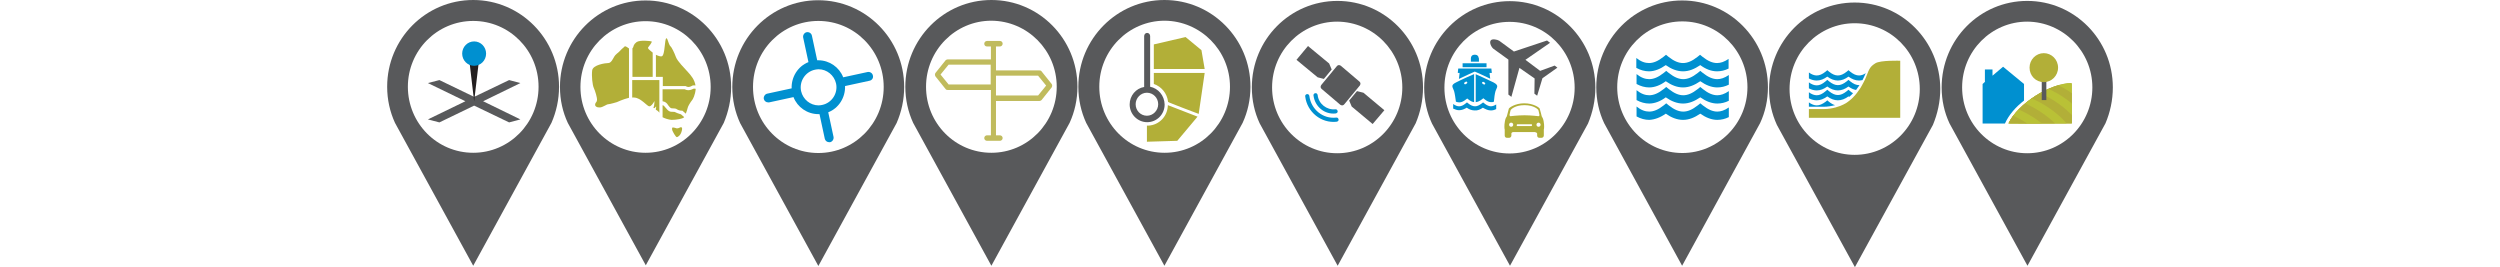 <?xml version="1.0" encoding="utf-8"?>
<!-- Generator: Adobe Illustrator 16.0.0, SVG Export Plug-In . SVG Version: 6.00 Build 0)  -->
<!DOCTYPE svg PUBLIC "-//W3C//DTD SVG 1.1//EN" "http://www.w3.org/Graphics/SVG/1.1/DTD/svg11.dtd">
<svg version="1.1" id="Layer_1" xmlns="http://www.w3.org/2000/svg" xmlns:xlink="http://www.w3.org/1999/xlink" x="0px" y="0px"
	 width="281px" height="30px" viewBox="0 0 750 116" style="enable-background:new 0 0 750 116;" xml:space="preserve">
<style type="text/css">
<![CDATA[
	.st0{clip-path:url(#SVGID_4_);fill:#0090D0;}
	.st1{clip-path:url(#SVGID_18_);fill:#0090D0;}
	.st2{clip-path:url(#SVGID_2_);fill:#B2AF38;}
	.st3{clip-path:url(#SVGID_12_);fill:#58595B;}
	.st4{clip-path:url(#SVGID_14_);fill:#B2AF38;}
	.st5{clip-path:url(#SVGID_2_);fill:#58595B;}
	.st6{clip-path:url(#SVGID_4_);fill:#B2AF38;}
	.st7{clip-path:url(#SVGID_14_);fill:#58595B;}
	.st8{clip-path:url(#SVGID_16_);fill:#B2AF38;}
	.st9{clip-path:url(#SVGID_16_);fill:#B9C136;}
	.st10{clip-path:url(#SVGID_4_);fill:#58595B;}
	.st11{clip-path:url(#SVGID_10_);fill:#0090D0;}
	.st12{clip-path:url(#SVGID_18_);fill:#B2AF38;}
	.st13{clip-path:url(#SVGID_6_);fill:#58595B;}
	.st14{clip-path:url(#SVGID_12_);fill:#0090D0;}
	.st15{clip-path:url(#SVGID_18_);fill:#58595B;}
	.st16{clip-path:url(#SVGID_8_);fill:#58595B;}
	.st17{clip-path:url(#SVGID_18_);fill:#C0BB5D;}
	.st18{clip-path:url(#SVGID_8_);fill:#231F20;}
]]>
</style>
<g>
	<defs>
		<rect id="SVGID_1_" width="750" height="116"/>
	</defs>
	<clipPath id="SVGID_2_">
		<use xlink:href="#SVGID_1_"  style="overflow:visible;"/>
	</clipPath>
	<path class="st5" d="M140.6,37.8c0,15.8-12.7,28.6-28.3,28.6C96.7,66.4,84,53.6,84,37.8C84,22,96.7,9.2,112.3,9.2
		C127.9,9.2,140.6,22,140.6,37.8 M149.5,37.8c0-20.8-16.7-37.6-37.2-37.6S75.1,17,75.1,37.8c0,5.6,1.2,10.9,3.4,15.6h0l33.9,61.9
		l33.9-61.9h0C148.3,48.6,149.5,43.4,149.5,37.8"/>
	<path class="st2" d="M106.5,42.4c0.3,0,0.6-0.1,0.9,0c2.7,0.1,5.4,3.5,6.4,3.8c1,0.3,2.4-2.3,2.4-2.3s-0.1,2.2-0.4,2.7
		c-0.3,0.5,0.5,0.5,0.6,0.2c0.2-0.2,0.4-0.7,0.5-0.4c0.1,0.3-0.3,1.2-0.1,1.3c0.2,0.1,1.1,0.6,1.5,1.3V34.8h-11.8V42.4z"/>
	<path class="st2" d="M115.3,22.8c0,0-0.1-0.1-0.1-0.1c-1.2-1-2.2-1.7-1.7-2.2c0.4-0.5,1.9-2.4,1.4-2.5c-0.5-0.2-5.1-0.7-6.5,0.3
		c-1.4,1.1-1.2,1.6-1.5,2.3c-0.1,0.2-0.2,0.3-0.3,0.4v12.4h8.8V22.8z"/>
	<path class="st2" d="M119.7,37.4h10l0.2,0.1c0,0,0.5,0.3,1.1,0.3c0.5,0,1.4-0.4,1.7-0.6l0.2-0.1l1.1,0c-0.4-2.5-2-4.4-3.3-5.8
		c-1.4-1.6-4.5-4.6-5.2-6.5c-0.7-1.9-1.9-4.4-2.4-4.7c-0.4-0.3-1-2.1-1.2-2.7c-0.2-0.6-0.7-1.6-1,0.5c-0.3,2.1-0.5,6-1.4,6.5
		c-0.6,0.3-1.7-0.1-2.7-0.6v9.6h3V37.4z"/>
	<path class="st2" d="M103.2,20.2c-0.5,0.4-2.4,2.2-2.5,2.4c-0.2,0.2-1.6,1.2-2,2c-0.5,0.8-1.3,2.8-2.6,2.8c-1.3,0-6.7,0.8-7,3.2
		c-0.3,2.4,0.1,6.3,0.7,7.6c0.6,1.3,1.5,4.2,1.4,5.3c-0.1,1.1-0.7,0.9-0.8,1.8c-0.2,0.9,0.8,1.5,2.1,1.4s2.9-1.4,3.6-1.4
		c0.7,0,3.7-0.9,3.7-0.9s2.8-1.3,5.3-1.9V21c0,0,0,0-0.1,0C104.4,20.6,103.6,19.9,103.2,20.2"/>
	<path class="st2" d="M133.3,38.5c-0.4,0.2-1.5,0.7-2.3,0.7c-0.7,0-1.4-0.2-1.7-0.4h-9.6v5.2c0.5,0.1,1.2,0.3,1.7,0.8
		c0.2,0.2,0.5,0.5,0.7,0.9c0.4,0.5,0.9,1.2,1.3,1.3c0.2,0.1,0.5,0.1,0.8,0.1c0.6,0,1.3,0,1.9,0.5c0.8,0.5,1.9,0.5,1.9,0.5h0.3
		l1.5,1.3c0.4-1,0.7-2.1,0.8-2.5c0.1-0.7,1.3-2.6,1.8-3.2c0.5-0.5,1.5-2.5,1.7-5.1L133.3,38.5z"/>
	<path class="st2" d="M127.5,55.3c-0.4,0.1-0.8,0.5-1.6,0.5c0,0-1.2-0.4-1.7-0.4c-0.5,0-0.4,0.6-0.3,1.2c0.2,0.6,1.5,3,2,3
		c0.5,0,1.7-0.9,2.1-2.6C128.5,55.4,127.9,55.2,127.5,55.3"/>
	<path class="st2" d="M125.3,48.8c-0.3-0.2-0.6-0.2-1.1-0.2c-0.4,0-0.7,0-1.2-0.1c-0.8-0.2-1.5-1.1-2.1-1.8
		c-0.2-0.3-0.4-0.5-0.6-0.7c-0.1-0.1-0.4-0.2-0.6-0.3v5.2h-0.1c1.1,0.6,2.7,1.1,4,1.2c2.2,0,4.9-0.5,5.4-1.1c0,0,0-0.1,0.1-0.1
		l-1.4-1.2C127.3,49.5,126.2,49.3,125.3,48.8"/>
</g>
<g>
	<defs>
		<rect id="SVGID_3_" x="600.6" y="1.1" width="74.4" height="114.9"/>
	</defs>
	<clipPath id="SVGID_4_">
		<use xlink:href="#SVGID_3_"  style="overflow:visible;"/>
	</clipPath>
	<path class="st10" d="M666.1,38.7c0,15.8-12.7,28.6-28.3,28.6c-15.6,0-28.3-12.8-28.3-28.6c0-15.8,12.7-28.6,28.3-28.6
		C653.5,10.1,666.1,22.9,666.1,38.7 M675,38.7c0-20.8-16.7-37.6-37.2-37.6s-37.2,16.8-37.2,37.6c0,5.6,1.2,10.8,3.4,15.6h0
		l33.9,61.8l33.9-61.8h0C673.8,49.5,675,44.2,675,38.7"/>
	<path class="st0" d="M621.3,45.8c-1,0-2.2-0.4-3.4-1.3v1.9h6.3c1.9,0,3.5-0.3,5.1-0.7c-0.8-0.2-1.7-0.7-2.7-1.5l-0.7-0.6l-0.7,0.6
		C623.7,45.3,622.5,45.8,621.3,45.8 M621.3,41.4c-1,0-2.2-0.4-3.4-1.3v2.6c1.1,0.6,2.3,0.9,3.4,0.9c1.6,0,3.1-0.6,4.6-1.7
		c1.5,1.1,3,1.7,4.6,1.7c1.6,0,3.1-0.6,4.6-1.7c0.1,0.1,0.2,0.1,0.3,0.2c0.6-0.5,1.2-1,1.7-1.6c-0.4-0.2-0.9-0.5-1.3-0.9l-0.7-0.6
		l-0.7,0.6c-1.5,1.2-2.7,1.7-3.9,1.7c-1.2,0-2.4-0.5-3.9-1.7l-0.7-0.6l-0.7,0.6C623.7,40.9,622.5,41.4,621.3,41.4 M621.3,37.1
		c-1,0-2.2-0.4-3.4-1.3v2.6c1.1,0.6,2.3,0.9,3.4,0.9c1.6,0,3.1-0.6,4.6-1.7c1.5,1.1,3,1.7,4.6,1.7c1.6,0,3.1-0.6,4.6-1.7
		c1.1,0.8,2.1,1.3,3.3,1.5c0.5-0.7,1-1.4,1.5-2.1c-0.1,0-0.1,0-0.2,0c-1.2,0-2.4-0.5-3.9-1.7l-0.7-0.6l-0.7,0.6
		c-1.5,1.2-2.7,1.7-3.9,1.7c-1.2,0-2.4-0.5-3.9-1.7l-0.7-0.6l-0.7,0.6C623.7,36.6,622.5,37.1,621.3,37.1 M642.6,31.8
		c-1,0.7-2,1-2.9,1c-1.2,0-2.4-0.5-3.9-1.7l-0.7-0.6l-0.7,0.6c-1.5,1.2-2.7,1.7-3.9,1.7c-1.2,0-2.4-0.5-3.9-1.7l-0.7-0.6l-0.7,0.6
		c-1.5,1.2-2.7,1.7-3.9,1.7c-1,0-2.2-0.4-3.4-1.3v2.6c1.1,0.6,2.3,0.9,3.4,0.9c1.6,0,3.1-0.6,4.6-1.7c1.5,1.1,3,1.7,4.6,1.7
		c1.6,0,3.1-0.6,4.6-1.7c1.5,1.1,3,1.7,4.6,1.7h0c0.5,0,1-0.1,1.5-0.2C641.7,33.8,642.2,32.8,642.6,31.8"/>
	<path class="st6" d="M646.8,27.5c-2.2,1.4-2.6,2.2-3.9,5.6c-0.4,1-0.8,2-1.4,3c-0.4,0.8-0.8,1.5-1.3,2.3c-0.5,0.7-1,1.4-1.5,2.1
		c-0.4,0.5-0.8,1-1.3,1.5c-0.5,0.6-1.1,1.1-1.7,1.6c-1.7,1.5-3.8,2.4-6.2,3.1c-1.5,0.4-3.2,0.7-5.1,0.7h-6.5v1v2.8h39.7V26.4
		C657.6,26.4,649,26.1,646.8,27.5"/>
</g>
<g>
	<defs>
		<rect id="SVGID_5_" width="74.7" height="115.5"/>
	</defs>
	<clipPath id="SVGID_6_">
		<use xlink:href="#SVGID_5_"  style="overflow:visible;"/>
	</clipPath>
	<path class="st13" d="M65.8,37.7c0,15.8-12.7,28.7-28.4,28.7C21.7,66.4,9,53.6,9,37.7C9,21.9,21.7,9.1,37.4,9.1
		C53.1,9.1,65.8,21.9,65.8,37.7 M74.7,37.7C74.7,16.9,58,0,37.4,0C16.7,0,0,16.9,0,37.7c0,5.6,1.2,10.9,3.4,15.7h0l34,62.1l34-62.1
		h0C73.5,48.6,74.7,43.3,74.7,37.7"/>
</g>
<g>
	<defs>
		<rect id="SVGID_7_" width="750" height="116"/>
	</defs>
	<clipPath id="SVGID_8_">
		<use xlink:href="#SVGID_7_"  style="overflow:visible;"/>
	</clipPath>
	<polygon class="st16" points="41.7,44 57.9,36.1 53,34.8 37.8,42.1 22.7,34.8 17.7,36.1 34,44 17.7,51.9 22.7,53.2 37.8,45.9 
		53,53.2 57.9,51.9 	"/>
	<polygon class="st18" points="39.8,27.1 37.8,44.1 35.8,27.1 	"/>
</g>
<g>
	<defs>
		<rect id="SVGID_9_" width="74.7" height="115.5"/>
	</defs>
	<clipPath id="SVGID_10_">
		<use xlink:href="#SVGID_9_"  style="overflow:visible;"/>
	</clipPath>
	<path class="st11" d="M37.8,28.6c2.9,0,5.2-2.4,5.2-5.3c0-2.9-2.3-5.3-5.2-5.3s-5.2,2.4-5.2,5.3C32.6,26.2,34.9,28.6,37.8,28.6"/>
</g>
<g>
	<defs>
		<rect id="SVGID_11_" x="375.7" y="0.4" width="74.5" height="115.1"/>
	</defs>
	<clipPath id="SVGID_12_">
		<use xlink:href="#SVGID_11_"  style="overflow:visible;"/>
	</clipPath>
	<path class="st3" d="M441.2,38c0,15.8-12.7,28.6-28.3,28.6c-15.6,0-28.3-12.8-28.3-28.6c0-15.8,12.7-28.6,28.3-28.6
		C428.6,9.5,441.2,22.3,441.2,38 M450.2,38c0-20.8-16.7-37.6-37.2-37.6c-20.6,0-37.2,16.8-37.2,37.6c0,5.6,1.2,10.9,3.4,15.6h0
		l33.9,61.9l33.9-61.9h0C449,48.9,450.2,43.6,450.2,38"/>
	<path class="st3" d="M407.1,34.3l3.4-4.1l-1.1-2.6l-9.2-7.6l-5,6l9.2,7.6L407.1,34.3z M422.7,37.2c0,0,0.8-1-0.2-1.8l-8-6.8
		c0,0-1-0.8-1.8,0.2l-6.7,8.1c0,0-0.8,1,0.2,1.8l8,6.8c0,0,1,0.8,1.8-0.2L422.7,37.2z M433.4,47.9l-9.1-7.6l-2.8-0.7l-3.4,4.1
		l1.1,2.6l9.1,7.6L433.4,47.9z"/>
	<path class="st14" d="M413.1,48.3c-0.1-0.5-0.5-0.9-1-0.8c-3.8,0.4-7.3-2.4-7.7-6.2c-0.1-0.5-0.5-0.9-1-0.8c-0.2,0-0.3,0.1-0.5,0.2
		c-0.2,0.2-0.4,0.5-0.3,0.8c0.6,4.9,4.9,8.4,9.7,7.8C412.8,49.2,413.2,48.8,413.1,48.3 M413.5,51.9c-0.1-0.5-0.5-0.9-1-0.8
		c-5.8,0.7-11-3.6-11.7-9.4c-0.1-0.5-0.5-0.9-1-0.8c-0.2,0-0.3,0.1-0.5,0.2c-0.2,0.2-0.4,0.5-0.3,0.8c0.8,6.8,7,11.8,13.7,11
		C413.2,52.8,413.6,52.4,413.5,51.9"/>
</g>
<g>
	<defs>
		<rect id="SVGID_13_" width="750" height="116"/>
	</defs>
	<clipPath id="SVGID_14_">
		<use xlink:href="#SVGID_13_"  style="overflow:visible;"/>
	</clipPath>
	<path class="st7" d="M741.1,38c0,15.8-12.7,28.6-28.3,28.6c-15.6,0-28.3-12.8-28.3-28.6c0-15.8,12.7-28.6,28.3-28.6
		C728.4,9.5,741.1,22.3,741.1,38 M750,38c0-20.8-16.7-37.6-37.2-37.6c-20.6,0-37.2,16.8-37.2,37.6c0,5.6,1.2,10.9,3.4,15.6h0
		l33.9,61.9l33.9-61.9h0C748.8,48.9,750,43.6,750,38"/>
	<path class="st4" d="M732.1,36.1L732.1,36.1c-9.4,0-23.3,8.9-27.5,17.5h27.5V36.1z"/>
</g>
<g>
	<defs>
		<path id="SVGID_15_" d="M704.7,53.6h27.5V36.1c0,0,0,0,0,0C722.8,36.1,708.8,45,704.7,53.6"/>
	</defs>
	<clipPath id="SVGID_16_">
		<use xlink:href="#SVGID_15_"  style="overflow:visible;"/>
	</clipPath>
	<path class="st9" d="M717.5,31.5L717.5,31.5c9.4,0,23.3,8.9,27.5,17.5h-27.5V31.5z"/>
	<path class="st8" d="M714.7,33.8L714.7,33.8c9.4,0,23.3,8.9,27.5,17.5h-27.5V33.8z"/>
	<path class="st9" d="M711.9,36.1L711.9,36.1c9.3,0,23.3,8.9,27.5,17.5h-27.5V36.1z"/>
	<path class="st8" d="M708.9,38.3L708.9,38.3c9.3,0,23.3,8.9,27.5,17.5h-27.5V38.3z"/>
	<path class="st9" d="M705.4,40.6L705.4,40.6c9.3,0,23.3,8.9,27.5,17.5h-27.5V40.6z"/>
	<path class="st8" d="M702.3,42.7L702.3,42.7c9.4,0,23.3,8.9,27.5,17.5h-27.5V42.7z"/>
	<path class="st9" d="M699.5,45.3L699.5,45.3c9.3,0,23.3,8.9,27.5,17.5h-27.5V45.3z"/>
	<path class="st8" d="M696.4,47.7L696.4,47.7c9.4,0,23.3,8.9,27.5,17.5h-27.5V47.7z"/>
</g>
<g>
	<defs>
		<rect id="SVGID_17_" width="750" height="116"/>
	</defs>
	<clipPath id="SVGID_18_">
		<use xlink:href="#SVGID_17_"  style="overflow:visible;"/>
	</clipPath>
	<rect x="719.1" y="34.9" class="st15" width="2" height="8.6"/>
	<path class="st12" d="M720,35.7c3.4,0,6.2-2.8,6.2-6.3s-2.8-6.3-6.2-6.3c-3.4,0-6.2,2.8-6.2,6.3S716.5,35.7,720,35.7"/>
	<path class="st1" d="M711.4,43.7v-7.2l-9.1-7.5l-4.6,3.9v-2.7h-3.3v5.3h0.1l-1.1,1v17.2h9.7C704.8,49.9,707.8,46.5,711.4,43.7"/>
	<path class="st15" d="M366.3,37.7c0,15.8-12.7,28.7-28.4,28.7c-15.7,0-28.4-12.8-28.4-28.7c0-15.8,12.7-28.7,28.4-28.7
		C353.5,9.1,366.3,21.9,366.3,37.7 M375.2,37.7c0-20.8-16.7-37.7-37.4-37.7c-20.6,0-37.4,16.9-37.4,37.7c0,5.6,1.2,10.9,3.4,15.7h0
		l34,62.1l34-62.1h0C374,48.6,375.2,43.3,375.2,37.7"/>
	<path class="st15" d="M331.6,37.7V15.7c0-0.8-0.6-1.4-1.3-1.4c-0.7,0-1.3,0.6-1.3,1.4v22.1c-3.6,0.6-6.3,3.8-6.3,7.6
		c0,4.2,3.4,7.7,7.6,7.7c4.2,0,7.6-3.4,7.6-7.7C337.8,41.5,335.1,38.4,331.6,37.7 M330.2,50.3c-2.7,0-4.9-2.2-4.9-5
		c0-2.7,2.2-5,4.9-5c2.7,0,4.9,2.2,4.9,5C335.1,48,332.9,50.3,330.2,50.3"/>
	<path class="st12" d="M339.4,44.3c0,0.2,13.3,5.2,13.3,5.2l2.6-17.8h-22.1v4.8C336.5,37.6,339,40.6,339.4,44.3 M330.9,54.6
		c-0.4,0-0.7,0-0.7,0v7l13.2-0.4l8.8-10.5l-12.9-5C339.2,50.5,335.6,54.3,330.9,54.6 M333.2,30h22.1l-1.4-8.2l-6.9-5.7l-13.8,3.2V30
		z"/>
	<path class="st15" d="M291,37.7c0,15.8-12.7,28.7-28.4,28.7c-15.7,0-28.4-12.8-28.4-28.7c0-15.8,12.7-28.7,28.4-28.7
		C278.3,9.1,291,21.9,291,37.7 M300,37.7C300,16.9,283.3,0,262.6,0c-20.6,0-37.4,16.9-37.4,37.7c0,5.6,1.2,10.9,3.4,15.7h0l34,62.1
		l34-62.1h0C298.8,48.6,300,43.3,300,37.7"/>
	<path class="st17" d="M288.8,36.5l-4.4-5.5c-0.2-0.3-0.5-0.4-0.9-0.4h-18.9v-3.7c0,0,0,0,0,0v-6.7h1.7c0.6,0,1.2-0.5,1.2-1.2
		s-0.5-1.2-1.2-1.2h-5.6c-0.6,0-1.2,0.5-1.2,1.2s0.5,1.2,1.2,1.2h1.7v5.6h-18.8c-0.3,0-0.7,0.2-0.9,0.4l-4.4,5.5
		c-0.3,0.4-0.3,1,0,1.5l4.4,5.5c0.2,0.3,0.5,0.4,0.9,0.4h18.8v19.7h-1.7c-0.6,0-1.2,0.5-1.2,1.2c0,0.6,0.5,1.2,1.2,1.2h5.6
		c0.6,0,1.2-0.5,1.2-1.2c0-0.6-0.5-1.2-1.2-1.2h-1.7V43.9h18.9c0.3,0,0.7-0.2,0.9-0.4l4.4-5.5C289.1,37.5,289.1,36.9,288.8,36.5
		 M244,36.7l-3.5-4.3l3.5-4.3h18.3v8.6H244z M282.9,41.5h-18.3v-8.6h18.3l3.5,4.3L282.9,41.5z"/>
	<path class="st15" d="M215.8,37.8c0,15.8-12.7,28.7-28.4,28.7c-15.7,0-28.4-12.8-28.4-28.7s12.7-28.7,28.4-28.7
		C203.1,9.1,215.8,21.9,215.8,37.8 M224.7,37.8c0-20.8-16.7-37.7-37.4-37.7c-20.6,0-37.3,16.9-37.3,37.7c0,5.6,1.2,10.9,3.4,15.7h0
		l34,62.1l34-62.1h0C223.5,48.7,224.7,43.4,224.7,37.8"/>
	<path class="st1" d="M211.1,32.8c-0.2-1-1.2-1.7-2.3-1.5l-10.6,2.3c-1.7-4.4-6-7.4-10.8-7.4c-0.2,0-0.4,0-0.5,0l-2.3-10.7
		c-0.2-1-1.2-1.7-2.3-1.5c-1,0.2-1.7,1.3-1.5,2.3l2.3,10.7c-4.6,1.8-7.5,6.5-7.3,11.4l-10.6,2.3c-1,0.2-1.7,1.3-1.5,2.3
		c0.2,0.9,1,1.5,1.9,1.5c0.1,0,0.3,0,0.4,0l10.6-2.3c1.7,4.4,6,7.4,10.8,7.4c0.2,0,0.4,0,0.5,0l2.3,10.7c0.2,0.9,1,1.5,1.9,1.5
		c0.1,0,0.3,0,0.4,0c1-0.2,1.7-1.3,1.5-2.3l-2.3-10.7c4.6-1.8,7.5-6.5,7.3-11.4l10.6-2.3C210.7,34.9,211.4,33.9,211.1,32.8
		 M189.1,45.6c-0.5,0.1-1.1,0.2-1.6,0.2c-3.6,0-6.8-2.6-7.6-6.2c-0.9-4.2,1.8-8.4,6-9.3c0.5-0.1,1.1-0.2,1.6-0.2
		c3.6,0,6.8,2.6,7.6,6.2C196,40.5,193.3,44.7,189.1,45.6"/>
	<path class="st15" d="M591.2,37.9c0,15.8-12.7,28.6-28.3,28.6c-15.6,0-28.3-12.8-28.3-28.6s12.7-28.6,28.3-28.6
		C578.5,9.3,591.2,22.1,591.2,37.9 M600.1,37.9c0-20.8-16.7-37.7-37.3-37.7c-20.6,0-37.3,16.9-37.3,37.7c0,5.6,1.2,10.9,3.4,15.6h0
		l33.9,62l33.9-62h0C598.9,48.8,600.1,43.5,600.1,37.9"/>
	<path class="st1" d="M555.7,49.4c2.4,1.7,4.9,2.7,7.5,2.7c2.6,0,5-1,7.5-2.7c2.4,1.7,4.9,2.7,7.4,2.7h0c1.7,0,3.4-0.4,5-1.2v-4.2
		c-1.9,1.3-3.5,1.8-5,1.8c-1.9,0-3.9-0.8-6.3-2.7l-1.1-0.9l-1.1,0.9c-2.4,1.9-4.4,2.7-6.3,2.7c-1.9,0-3.9-0.8-6.3-2.7l-1.1-0.9
		l-1.1,0.9c-2.4,1.9-4.4,2.7-6.3,2.7c-1.7,0-3.5-0.6-5.5-2.2v4.3c1.8,1,3.7,1.5,5.5,1.5C550.8,52,553.3,51.1,555.7,49.4 M555.7,42.3
		c2.4,1.7,4.9,2.7,7.5,2.7c2.6,0,5-1,7.5-2.7c2.4,1.7,4.9,2.7,7.4,2.7h0c1.7,0,3.4-0.4,5-1.2v-4.2c-1.9,1.3-3.5,1.8-5,1.8
		c-1.9,0-3.9-0.8-6.3-2.7l-1.1-0.9l-1.1,0.9c-2.4,1.9-4.4,2.7-6.3,2.7c-1.9,0-3.9-0.8-6.3-2.7l-1.1-0.9l-1.1,0.9
		c-2.4,1.9-4.4,2.7-6.3,2.7c-1.7,0-3.5-0.6-5.5-2.2v4.3c1.8,1,3.7,1.5,5.5,1.5C550.8,45,553.3,44.1,555.7,42.3 M555.7,28.3
		c2.4,1.7,4.9,2.7,7.5,2.7c2.6,0,5-1,7.5-2.7C573,30,575.4,31,578,31h0c1.7,0,3.4-0.4,5-1.2v-4.2c-1.9,1.3-3.5,1.8-5,1.8
		c-1.9,0-3.9-0.8-6.3-2.7l-1.1-0.9l-1.1,0.9c-2.4,1.9-4.4,2.7-6.3,2.7c-1.9,0-3.9-0.8-6.3-2.7l-1.1-0.9l-1.1,0.9
		c-2.4,1.9-4.4,2.7-6.3,2.7c-1.7,0-3.5-0.6-5.5-2.2v4.3c1.8,1,3.7,1.5,5.5,1.5C550.8,31,553.3,30,555.7,28.3 M555.7,35.3
		c2.4,1.7,4.9,2.7,7.5,2.7c2.6,0,5-1,7.5-2.7c2.4,1.7,4.9,2.7,7.4,2.7h0c1.7,0,3.4-0.4,5-1.2v-4.2c-1.9,1.3-3.5,1.8-5,1.8
		c-1.9,0-3.9-0.8-6.3-2.7l-1.1-0.9l-1.1,0.9c-2.4,1.9-4.4,2.7-6.3,2.7c-1.9,0-3.9-0.8-6.3-2.7l-1.1-0.9l-1.1,0.9
		c-2.4,1.9-4.4,2.7-6.3,2.7c-1.7,0-3.5-0.6-5.5-2.2v4.3c1.8,1,3.7,1.5,5.5,1.5C550.8,38,553.3,37.1,555.7,35.3"/>
	<path class="st15" d="M516.1,38.1c0,15.8-12.7,28.6-28.3,28.6c-15.6,0-28.3-12.8-28.3-28.6c0-15.8,12.7-28.6,28.3-28.6
		C503.5,9.5,516.1,22.3,516.1,38.1 M525.1,38.1c0-20.8-16.7-37.6-37.2-37.6c-20.5,0-37.2,16.8-37.2,37.6c0,5.6,1.2,10.9,3.4,15.6h0
		l33.9,61.8l33.9-61.8h0C523.9,48.9,525.1,43.7,525.1,38.1"/>
	<path class="st15" d="M483.3,17.7l6.4,4.7l14.4-4.8l1.3,1L494.7,26l6.4,4.8l6.3-2.3l1.2,0.9l-6.5,4.6l-2.3,7.6l-1.2-0.9l0.1-6.6
		l-6.6-4.6l-3.5,12.6l-1.3-1l0-15.2l-6.5-4.7c-0.8-0.6-1.9-2.6-1.2-3.6C480.2,16.7,482.5,17.2,483.3,17.7"/>
	<path class="st12" d="M491.2,54.8c-0.2,0-0.3-0.2-0.3-0.4c0-0.2,0.2-0.4,0.3-0.4h6.1c0.2,0,0.3,0.2,0.3,0.4c0,0.2-0.2,0.4-0.3,0.4
		H491.2z M494.3,50.1c-2.9,0-6.1,0.4-6.1,0.4h0c-0.3,0-0.4-0.4-0.4-0.6c0.3-1.7,0.5-2,0.5-2.1c0.1-0.2,1.8-2.1,6-2.1s5.9,1.9,6,2.1
		c0,0.1,0.2,0.4,0.5,2.1c0,0.2,0,0.6-0.4,0.6h0C500.4,50.5,497.2,50.1,494.3,50.1 M500.4,55.1c-0.5,0-0.9-0.4-0.9-0.9
		c0-0.5,0.4-0.9,0.9-0.9c0.5,0,0.9,0.4,0.9,0.9C501.3,54.7,500.9,55.1,500.4,55.1 M499,57.5c0.5,0,0.8,0.4,0.8,0.6v0.8
		c0,0.6,0.4,1,1,1h0.9c0.6,0,1-0.5,1-1v-2.6c0.1-0.2,0.3-1.6-0.1-3.7c-0.2-1.2-0.7-1.8-0.8-2c0,0-0.7-2.9-0.9-3.4
		c-0.1-0.4-2.7-2.3-6.7-2.3c-4,0-6.5,1.9-6.7,2.3c-0.1,0.4-0.9,3.4-0.9,3.4c-0.1,0.1-0.6,0.8-0.8,2c-0.4,2.1-0.2,3.6-0.1,3.7v2.6
		c0,0.6,0.4,1,1,1h0.9c0.6,0,1-0.5,1-1V58c0-0.2,0.3-0.6,0.8-0.6H499z M488.5,55.1c-0.5,0-0.9-0.4-0.9-0.9c0-0.5,0.4-0.9,0.9-0.9
		s0.9,0.4,0.9,0.9C489.4,54.7,489,55.1,488.5,55.1"/>
	<path class="st1" d="M465.9,47.9c-0.9,0-1.7-0.3-2.6-0.7v-2c1,0.7,1.8,1,2.6,1c0.9,0,1.8-0.4,2.9-1.3l0.5-0.4l0.5,0.4
		c1.1,0.9,2.1,1.3,3,1.3c0.9,0,1.8-0.4,3-1.3l0.5-0.4l0.5,0.4c1.1,0.9,2.1,1.3,2.9,1.3c0.7,0,1.5-0.3,2.3-0.8v2
		c-0.8,0.4-1.5,0.6-2.3,0.6h0c-1.2,0-2.3-0.5-3.5-1.2c-1.1,0.8-2.3,1.3-3.5,1.2c-1.2,0-2.4-0.4-3.5-1.2
		C468.2,47.4,467.1,47.9,465.9,47.9 M468.1,36.4c0.1,0.2,0.4,0.3,0.6,0.2l0.5-0.3c0.2-0.1,0.3-0.4,0.2-0.6c-0.1-0.2-0.4-0.3-0.6-0.2
		l-0.5,0.3C468.1,35.9,468,36.2,468.1,36.4 M463.7,39.6c-0.5-1.7-1.8-2.5,0.9-3.8c2.3-1.2,6.6-3.1,7.8-3.6v12.2
		c-0.8-0.1-1.6-0.5-2.5-1.2l-0.5-0.4l-0.5,0.4c-1.1,0.9-2.1,1.3-2.9,1.3c-0.5,0-0.9-0.1-1.5-0.3C464.3,42.7,464,40.6,463.7,39.6
		 M465.8,34.3c2.8-1.4,6.7-3.1,6.7-3.1l0.2-0.1l0.2,0.1c0,0,3.7,1.6,6.5,3l-0.3-2.5h1l-0.2-1.9h-14.4l-0.2,1.9h0.8L465.8,34.3z
		 M474.4,25.3c0-0.8-0.6-1.5-1.4-1.5h-0.6c-0.8,0-1.4,0.7-1.4,1.5v1.5h3.5V25.3z M476.1,36.4l0.5,0.3c0.2,0.1,0.5,0,0.6-0.2
		c0.1-0.2,0-0.5-0.2-0.6l-0.5-0.3c-0.2-0.1-0.5,0-0.6,0.2C475.8,36,475.9,36.3,476.1,36.4 M473,32.2c1.2,0.5,5.5,2.5,7.8,3.6
		c2.7,1.4,1.4,2.2,0.9,3.8c-0.3,1-0.6,3.1-0.7,4.6c-0.4,0.2-0.8,0.2-1.2,0.2c-0.9,0-1.8-0.4-2.9-1.3l-0.5-0.4l-0.5,0.4
		c-1,0.8-1.9,1.2-2.8,1.3V32.2z M477.8,29.2h-10.4v-1.7h10.4V29.2z"/>
</g>
</svg>
